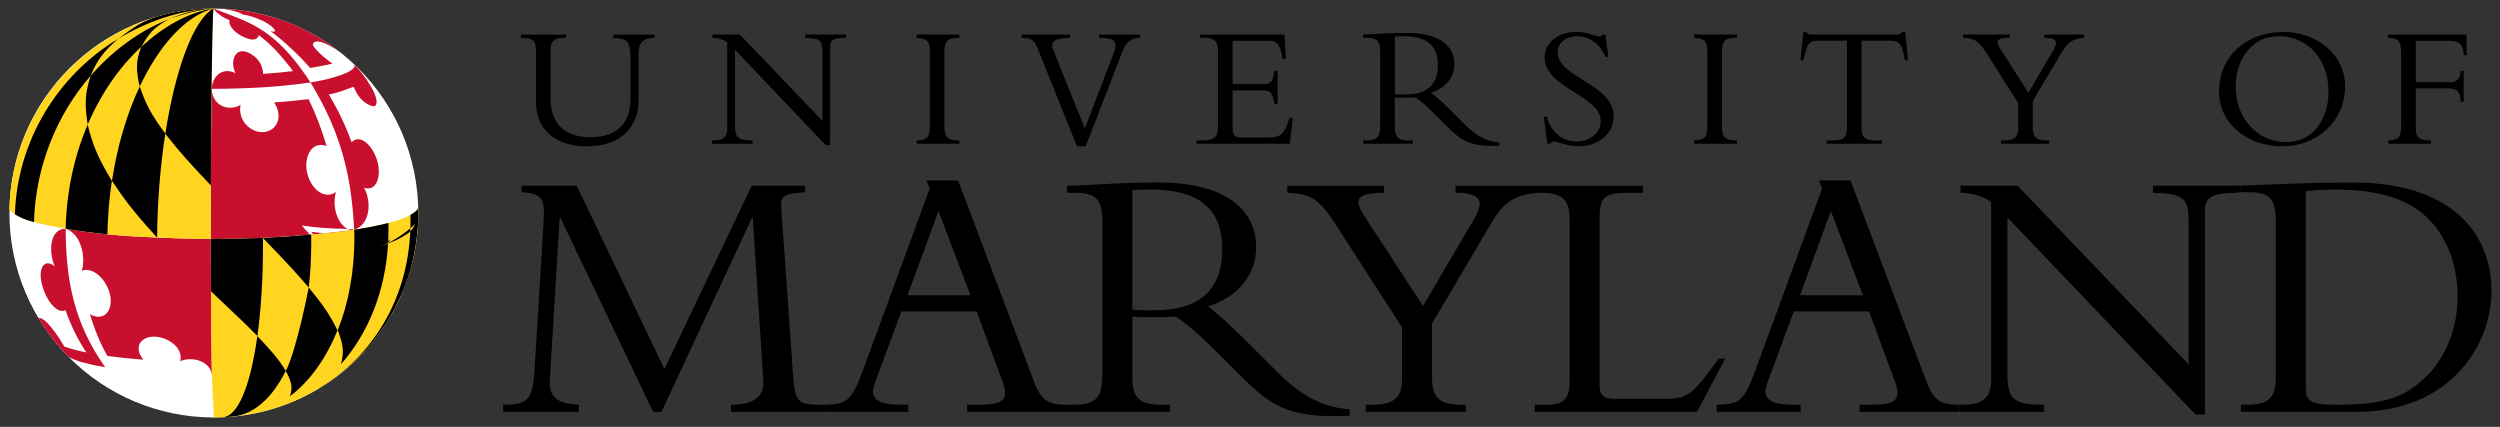 <?xml version="1.0" encoding="UTF-8" standalone="no"?>
<svg xmlns:rdf="http://www.w3.org/1999/02/22-rdf-syntax-ns#" xmlns="http://www.w3.org/2000/svg" enable-background="new 0 0 553.743 91.238" xml:space="preserve" height="47.618" viewBox="0 0 278.871 47.618" width="278.87" version="1.1" y="0px" x="0px" xmlns:cc="http://creativecommons.org/ns#" xmlns:dc="http://purl.org/dc/elements/1.1/"><rect x="0" y="0" width="278.871" height="47.618" fill="#333333" stroke="none"/><g transform="matrix(.5 0 0 .5 1.051 .948)"><path fill="#fff" d="m0 45.628c0 25.188 20.42 45.61 45.612 45.61 25.188 0 45.608-20.422 45.608-45.61 0-25.19-20.42-45.61-45.608-45.61-25.192 0-45.612 20.42-45.612 45.61"/><path fill="#c8102e" d="m45.518 0.002 0.02 0.037c1.038 1.521 3.12 2.42 3.57 2.557-0.127 0.551-0.032 1.653 1.889 3.045 0.3 0.215 0.588 0.385 0.865 0.52 2.963 1.55 3.619 0.345 3.758-0.139 0.017-0.012 0.037-0.024 0.053-0.037 0.904 0.666 2.663 2.083 4.611 4.287 1.122 1.346 2.181 2.52 2.975 3.697-1.829 0.231-4.257 0.448-6.662 0.619-0.135-2.909-2.233-4.362-3.557-4.852-2.888-1.075-3.839 2.327-2.586 4.717-2.288-1.238-4.992-0.132-5.373 3.478 9.034-0.054 15.229-0.455 22.092-1.428-5.811-8.871-10.397-12.096-16.287-14.421-1.175-0.465-5.165-2.03-5.369-2.08zm1.65 0.035c2.3 0.205 3.857 0.816 4.229 0.947 0.293 0.102 0.526 0.257 0.668 0.379 0.012-0.004 0.023-0.006 0.023-0.006 0.456 0.05 0.979 0.143 1.629 0.33 0.704 0.205 1.881 0.636 2.93 1.131 1.048 0.496 2.604 1.611 2.613 2.231-0.24 0.146-0.314 0.19-1.023 0 2.698 1.924 6.569 5.547 8.854 8.215 1.571-0.296 3.914-0.634 4.996-0.996-0.073 0.076-3.57-2.544-4.348-4.025-0.022-0.044-0.047-0.199-0.02-0.32 0.031-0.12 0.131-0.219 0.131-0.219s0.048-0.118 0.221-0.219c0.464-0.267 1.839-0.402 5.656 2.234-7.906-6.218-16.421-8.776-23.646-9.486-1.021-0.118-2.912-0.195-2.912-0.195zm29.898 12.596c0 1.726-5.918 3.144-8.529 3.625-0.4 0.071-0.819 0.145-1.26 0.217-0.012 0.002-0.021 0.004-0.021 0.004-0.013 0-0.026 0.004-0.037 0.006l-0.045 0.02-0.002 0.002c7.289 11.962 9.163 21.785 9.736 32.852 0 0.001-0 0.001 0 0.002 0.001-0 0.003-0.002 0.004-0.002 3.446-1.085 4.027-6.015 2.211-9.379 2.271 0.795 3.387-1.419 3.285-3.902-0.173-4.231-3.765-8.611-6.064-6.25-1.318-3.675-3.159-7.47-5.09-10.646 0.195-0.038 0.544-0.118 0.734-0.156 1.637-0.319 3.61-1.176 4.799-1.553 0.457 0.888 1.22 3.037 3.564 4.092 0.073 0.034 0.143 0.06 0.211 0.084 0.654 0.292 1.282 0.275 1.355-0.709 0.026-0.321-0.102-0.984-0.307-1.555-0.183-0.513-0.315-0.836-0.52-1.188-1.702-3.234-4.025-5.562-4.025-5.562zm-0.158 36.725c-0.077 0.006-0.165-0.004-0.252-0.002-0.001 0.013-0.003 0.024-0.004 0.037 0.075-0.011 0.183-0.024 0.256-0.035zm-0.256 0.035c-1.544 0.235-3.676 0.496-6.189 0.752 0.029 0.002 0.055 0.006 0.084 0.008 0.089 0.774 1.231 1.546 2.193 1.721 1.237 0.224 1.847-0.577 1.145-1.504 1.505 0.613 2.567-0.113 2.756-0.871 0.008-0.031 0.008-0.069 0.012-0.105zm-6.189 0.752c-1.156-0.09-2.217-0.201-3.16-0.332 0.176 0.204 0.36 0.394 0.543 0.584 0.918-0.083 1.778-0.167 2.617-0.252zm-2.617 0.252c-0.243 0.022-0.486 0.043-0.734 0.064 2.147 2.004 4.129 2.635 5.385 2.883 0.356 0.07 0.512 0.105 1.148 0.203-0.001 0 0.176 0.027 0.176 0.025-0.837-0.297-1.638-0.69-2.477-0.984-0.655-0.23-0.861-0.243-0.994-0.189-0.894-0.523-1.73-1.2-2.504-2.002zm-0.734 0.064c-0.61-0.569-1.231-1.231-1.855-2.049 3.102 0.479 6.181 0.7 10.27 0.76-2.082-0.861-3.646-4.515-2.695-8.234-3.338 2.309-7.098-2.433-6.549-6.824 0.289-2.325 1.816-4.39 4.473-3.432-1.08-3.712-2.434-7.227-4.016-10.459-2.356 0.298-4.944 0.549-7.688 0.74 2.438 3.683 0.045 7.109-3.353 6.564-2.467-0.396-4.767-2.982-4.127-6.061-1.996 1.384-6.101 0.84-6.488-3.531-0.108 9.276-0.163 21.14-0.148 33.482 7.432 0.074 15.631-0.387 22.178-0.957zm-22.178 0.957c-3.849 0.008-7.749-0.14-11.631-0.299-8.245-0.342-13.853-0.813-20.754-1.988 3.538 1.195 4.507 6.457 3.594 9.377 3.39-1.309 7.651 4.552 6.16 8.469-0.688 1.807-2.472 2.311-4.34 1.223 1.008 3.422 2.318 6.547 3.883 9.316 2.396 0.331 5.088 0.615 8.037 0.838-2.367-2.913-0.469-5.3 2.688-5.137 2.709 0.138 6.295 2.393 5.529 5.471 2.44-1.101 6.562-0.203 7.061 2.977-0.121-6.841-0.201-16.882-0.221-28.736 0-0.519-0.006-0.993-0.006-1.51zm-32.385-2.287c-0-0.001 0-0.001 0-0.002-3.505-0.008-3.901 5.018-2.449 8.367-1.927-1.458-2.681-0.109-2.916 0.537-1.15 3.172 2.481 10.69 5.326 9.252 1.205 3.456 2.773 6.626 4.644 9.447-1.988-0.402-3.639-0.848-4.906-1.32-0.038-0.06-3.239-5.654-5.287-6.334-0.187-0.063-0.487-0.043-0.502-0.062 0.127 0.192 1.308 2.244 2.709 4.061 1.929 2.503 4.12 4.75 4.152 4.756 0.061 0.012 0.141 0.016 0.391 0.145 1.498 0.766 3.745 1.357 7.658 2.066-7.223-10.271-8.742-19.827-8.82-30.912zm62.977 0.041c0.204 0.084 0.413 0.152 0.625 0.18 0.149 0.019 0.33 0.008 0.506 0.004 0.005-0.057 0.014-0.113 0.02-0.162-0.411-0.003-0.759-0.016-1.15-0.021z"/><path fill="#ffd520" d="m45.518 0.002c-24.458 0-45.043 19.963-45.51 44.748l0.016 0.043c0.018 0.073 0.248 0.529 1.207 1.129 0.962 0.604 2.38 1.246 4.254 1.728 2.318 0.595 4.751 1.081 7.018 1.471l0.047 0.006c6.901 1.175 12.51 1.65 20.754 1.992 3.883 0.16 7.783 0.306 11.631 0.295-0.002-2.327-0.016-15.575 0.09-28.367 0.013-1.652 0.036-3.381 0.057-5.113 0.1-8.331 0.275-16.815 0.438-17.932zm45.693 44.611c0 0.203-0.809 0.883-1.676 1.412-0.021 0.01-0.042 0.021-0.064 0.033-1.175 0.642-2.844 1.24-4.918 1.789-2.125 0.558-4.758 1.066-7.641 1.51-2.895 0.442-6.112 0.776-9.582 1.084-4.438 0.394-7.232 0.565-10.768 0.742-3.759 0.157-7.665 0.236-11.627 0.234 0 0.501 0.002 1.005 0.002 1.51 0.006 3.563 0.015 6.961 0.033 10.156 0.089 17.512 0.115 17.502 0.641 28.152 25.188 0 45.609-20.42 45.609-45.609-0.001 0.001-0.01-0.659-0.01-1.014z"/><path d="m45.494 0.002c-0.005 0-0.009 0.002-0.014 0.002 0.012-0.001 0.025-0.001 0.037-0.002-0.008 0-0.015-0-0.023 0zm0.023 0c-4.551 2.567-8.53 13.751-10.736 27.92-3.338-4.546-4.397-6.711-5.707-10.529 4.253-8.977 10.05-15.678 16.444-17.391zc-5.849 0.914-11.339 4.175-16.098 8.557-1.252 3.245-1.184 5.144-0.361 8.867-2.857 6.039-4.997 13.265-6.176 21.031 2.788 4.147 4.511 6.569 10.066 12.648 0.063-8.144 0.725-16.043 1.828-23.15-0.001-0.001-0.001-0.001-0.002-0.002 0.002-0.01 0.004-0.019 0.006-0.029-0.002 0.01-0.002 0.021-0.004 0.031 3.279 4.169 5.68 6.809 10.166 11.514 0-0.554 0.013-3.412 0.039-7.363 0.014-3.984 0.043-9.149 0.102-14.17 0.098-8.532 0.269-16.586 0.434-17.934zm-0.037 0.002c-3.667 0.009-6.917 0.394-10.623 1.283-5.303 1.273-7.206 3.031-10.552 5.445 6.272-3.757 13.464-6.378 21.115-6.725-4.854 0.289-7.288 1.343-9.811 2.365 3.083-1.138 6.549-2.064 9.871-2.369zm-9.871 2.369c-6.656 2.607-12.643 7.076-17.494 12.641-1.326 4.149-1.324 6.463-0.654 10.895 2.959-6.916 7.09-12.906 11.979-17.381 1.505-2.611 2.444-4.172 6.17-6.154zm364.59 2.861-0.627 6.318h0.705c0.587-3.453 1.292-4.354 2.856-4.354h6.812v19.379c0 2.117-0.703 2.863-3.092 2.863h-1.449v0.729h12.338v-0.729h-1.447c-2.386 0-3.092-0.746-3.092-2.863v-19.379h6.812c1.564-1e-7 2.267 0.901 2.856 4.354h0.705l-0.625-6.318h-0.746c-0.079 0.465-0.666 0.582-1.215 0.582h-18.834c-0.274 0-0.548-0.037-0.783-0.117-0.236-0.079-0.391-0.233-0.43-0.465h-0.744zm-50.775 0.004c-3.979 0-6.926 2.422-6.926 5.66 0 6.828 12.502 8.547 12.502 14.166 0 3.082-2.769 4.604-5.381 4.604-3.044 0-5.766-2.028-6.58-5.5v-0.002h-0.734l0.816 6.004h0.658c0.154-0.301 0.425-0.502 0.775-0.502 0.541 0 3.272 1.076 5.418 1.076 4.563 0 7.938-2.87 7.938-6.693 0-7.182-12.506-8.663-12.506-14.203 0-2.186 1.796-3.67 4.371-3.67 2.692 0 5.186 1.796 6.273 4.604h0.658l-0.658-4.965h-0.621c-0.233 0.322-0.386 0.4-0.699 0.4-1.365 0-2.029-0.979-5.305-0.979zm157.89 0c-8.347 0-14.354 5.486-14.354 13.283 0 7.329 6.477 12.227 14.156 12.227 7.605 0 13.965-5.524 13.965-13.441 0-7.053-6.36-12.068-13.768-12.068zm-195.42 0.215c-2.54 0-3.325 0.039-4.934 0.113-1.608 0.093-3.996 0.25-4.934 0.25v0.727h0.859c2.271 0 2.934 0.707 2.934 3.135v16.498c0 2.636-0.82 3.268-3.129 3.268h-0.664v0.727h11.074v-0.727h-0.895c-2.188 0-3.127-0.591-3.127-2.953v-6.646h0.002c0.625 0.038 1.132 0.076 1.99 0.076 1.055 0 1.684-0.038 2.658-0.076 0.938 0.628 2.305 1.769 4.021 3.5l2.59 2.596c3.493 3.474 5.25 4.973 12.102 4.658v-0.713c-3.015-0.196-5.399-1.647-7.711-3.961l-3.096-3.102c-1.846-1.845-3.023-2.941-4.471-4.061 3.213-0.941 5.217-3.409 5.217-6.35 0-3.999-3.26-6.959-10.488-6.959zm-155.05 0.363v0.729c1.369 0.039 2.388 0.353 3.287 0.98v19.291c0 1.803-0.784 2.627-3.211 2.627h-0.156v0.725h9.053v-0.725c-3.317 0-3.941-0.591-3.941-3.414v-16.818l20.219 21.25h1.008v-21.877c-0-1.529 0.627-2.039 3.562-2.039v-0.729h-9.135v0.727c3.124 0.079 3.826 0.51 3.826 2.902v15.605l-18.387-19.234h-6.125zm45.559 0v0.729c2.191 0.119 2.936 0.705 2.936 2.822v16.703c0 2.625-0.51 3.254-2.936 3.373v0.727h9.521v-0.727c-2.7 0-3.328-0.783-3.328-3.098v-16.625c0-2.625 0.861-3.176 3.328-3.176v-0.729h-9.521zm23.426 0v0.729c2.392 0 2.863 0.586 3.842 3.049l8.492 21.158h1.951l8.065-20.846c0.934-2.422 1.992-3.361 4.027-3.361v-0.729h-9.078v0.729c2.659 0 3.637 0.472 3.637 1.643 0 0.548-0.234 1.331-0.664 2.426l-6.178 16.15-7.039-17.521c-0.743-1.798 0.118-2.618 3.717-2.697v-0.729h-10.771zm39.809 0v0.729h0.861c2.623 0 3.131 0.94 3.131 3.139v16.539c0 2.354-0.55 3.219-3.682 3.219h-1.096v0.729h20.811l0.627-5.832h-0.705c-0.978 3.388-1.799 4.449-4.527 4.449h-6.051c-1.453 0-2.121-0.353-2.121-2.162v-8.377h6.641c1.61 0 2.358 0.315 2.672 3.107h0.729v-7.436h-0.729c-0.197 2.279-0.865 2.945-2.279 2.945h-7.031v-9.666h8.289c1.406-1e-7 2.374 0.707 2.883 4.047h0.707l-0.312-5.43h-18.816zm110.22 0v0.729c2.194 0.119 2.939 0.705 2.939 2.822v16.703c0 2.625-0.512 3.254-2.939 3.373v0.727h9.523v-0.727c-2.7 0-3.328-0.783-3.328-3.098v-16.625c0-2.625 0.86-3.176 3.328-3.176v-0.729h-9.523zm60.002 0v0.729c2.551 0.079 3.454 0.626 5.377 3.648l6.908 10.898v5.529c0 1.921-0.695 2.822-3.09 2.822h-0.73v0.727h10.748v-0.727h-0.514c-2.408 0-3.156-0.822-3.156-2.9v-5.883l6.535-11.018c1.095-1.845 2.228-2.902 4.883-3.098v-0.729h-8.854v0.729c2.524 0 3.269 0.665 2.012 2.822l-5.557 9.41-6.213-9.682c-1.165-1.804-0.973-2.551 2.045-2.551v-0.729h-10.395zm-321.76 0.002v0.727c2.663 0.039 3.367 0.429 3.367 2.934v11.418c0 5.593 3.845 9.855 11.309 9.855 8.483 0 11.578-5.204 11.578-10.053v-10.557c0-2.5 0.939-3.558 3.561-3.598v-0.727h-9.197v0.729c3.245 0.157 3.83 0.819 3.83 4.574v9.111c0 6.648-4.495 8.484-8.912 8.484-5.824 0-8.912-3.168-8.912-8.445v-10.871c0-2.267 0.937-2.856 3.088-2.856h0.354v-0.727h-10.064zm416.55 0v0.725c2.74 0.04 2.936 1.177 2.936 3.688v15.363c0 3.182-0.429 3.693-2.857 3.852v0.727h9.525v-0.727c-2.938 0-3.41-0.824-3.41-3.025v-8.607h7.254c1.881 0 2.706 0.707 2.787 2.986h0.65v-6.885h-0.65c-0.12 1.691-0.826 2.518-2.275 2.518h-7.766v-9.234h7.441c2.43 0 3.211 0.946 3.25 3.223h0.654v-4.602h-17.539zm-24.355 0.359c6.464 0 11.088 5.135 11.088 12.424 0 5.565-3.058 11.207-9.445 11.207-6.309 0-11.285-5.174-11.285-12.502 0-4.701 2.742-11.129 9.643-11.129zm-195.26 0.004c6.016 0 7.658 2.82 7.658 6.467 0 4.703-2.852 6.543-7.188 6.543-0.898 0-1.483 0.039-2.422-0.078v-12.854c0.702-0.078 1.209-0.078 1.951-0.078zm-286.78 0.578c-13.354 8.018-22.528 22.66-23.032 39.162 0.963 0.605 2.356 1.264 4.256 1.728 0.342-12.442 5.125-24.021 12.623-32.629 1.591-3.788 2.996-5.459 6.152-8.262zm-6.801 19.148c-2.996 7.021-4.725 14.95-4.91 23.223 2.832 0.489 5.986 0.93 9.318 1.252 0.064-4.056 0.404-8.055 0.99-11.918-3.257-5.466-4.241-7.946-5.398-12.557zm187.13 12.463 0.73 1.777-14.77 40.234c-2.593 7.042-3.488 7.936-8.758 8.018h0.037v1.572h18.705v-1.572h-1.297c-4.463 0-6.57-0.81-6.57-2.998 0-1.134 1.052-3.564 1.621-5.102l4.705-12.721h16.793v0.002l5.436 14.742c0.325 0.811 0.893 2.025 0.893 3.322 0 2.267-1.703 2.754-6.328 2.754h-2.109v1.572h22.285v0.004h22.959v-1.574h-1.877c-4.567 0-6.523-1.208-6.523-6.047v-13.629c1.305 0.083 2.364 0.164 4.158 0.164 2.203 0 3.508-0.081 5.547-0.164 1.957 1.293 4.814 3.633 8.4 7.182l5.334 5.318c7.185 7.21 10.837 10.281 25.033 9.633v-1.453c-6.247-0.403-11.194-3.393-15.98-8.158l-6.398-6.379c-3.78-3.796-6.193-6.059-9.211-8.44 6.639-1.947 10.742-7.057 10.742-13.139 0-8.271-6.678-14.465-21.754-14.465-5.302 0-6.92 0.081-10.223 0.246-3.311 0.155-8.259 0.479-10.207 0.479v1.574h1.783c4.707 0 6.086 1.46 6.086 6.488v34.1c0 5.4-1.702 6.689-6.49 6.689h-1.35v-0.002c-4.058 0-5.762-0.809-7.385-5.102l-16.959-44.928h-7.059zm199.1 0 0.73 1.777-14.768 40.234c-2.593 7.045-3.485 7.937-8.762 8.018v1.572h18.744v-1.572h-1.297c-4.461 0-6.572-0.81-6.572-2.998 0-1.134 1.055-3.564 1.623-5.102l4.707-12.721h16.793v0.002l5.436 14.742c0.324 0.811 0.893 2.025 0.893 3.322 0 2.267-1.703 2.754-6.328 2.754h-2.109v1.572h22.316v-1.572c-4.06 0-5.765-0.809-7.385-5.102l-16.97-44.926h-7.061zm119.18 0.453c-4.225 0-9.18 0.083-13.621 0.248-4.41 0.154-8.355 0.314-11.352 0.475v1.443h1.557c4.785 0 6.168 1.298 6.168 6.576v34.926c0 4.694-2.027 5.91-6.41 5.91h-1.381v1.572h25.934c20.553 0 29.979-14.687 29.979-26.912 0-13.357-9.427-24.238-30.873-24.238zm-24.973 2.166h-0.066v-1.44c0.019-0.001 0.047-0.003 0.066-0.004v-0.059h-0.926v0.062h-18.732v1.574c6.479 0.162 7.938 1.053 7.938 5.998v32.26l-38.15-39.832h-12.717v1.572c2.839 0.081 4.947 0.729 6.814 2.027v39.828c0 3.723-1.622 5.424-6.652 5.424h-0.324v1.572h18.793v-1.572c-6.885 0-8.18-1.214-8.18-7.043v-34.732l41.951 43.941h2.1v-45.229c0-3.161 1.299-4.215 7.383-4.215v-0.123h0.703v-0.012zm-383.61-1.455v1.455c5.03 0.327 5.193 1.788 4.867 7.144l-1.949 31.58c-0.404 7.387-1.134 8.688-7.057 8.688v1.572h16.914v-1.572c-3.651-0.163-6.76-1.055-6.514-5.197l2.213-36.529h0.164l20.688 43.297h1.865l20.205-43.299h0.162l2.352 36.369c0.325 4.303-3.406 5.357-7.219 5.357v1.572h20.807v-1.572c-5.878-0-6.528-0.019-7.014-7.469l-2.6-36.775c-0.163-2.761 1.379-2.839 5.356-3.166v-1.455h-11.928l-19.473 40.908-19.555-40.908h-12.287zm170.82 0.016v1.572c5.256 0.16 7.117 1.297 11.078 7.529l14.512 22.506v11.416c0 3.965-1.475 5.828-6.549 5.828h-1.555v1.572h22.326v-1.572h-1.055c-4.941 0-6.481-1.699-6.481-5.99v-12.145l13.443-22.748c2.262-3.805 4.61-5.992 10.109-6.396v-0.002h0.744c5.111 0 6.408 1.785 6.408 6.082v35.855c0 4.13-1.377 5.344-5.111 5.344h-2.678v1.572h36.221l6.248-11.854h-1.459c-5.111 7.094-6.573 8.957-11.361 8.957h-11.924c-2.354 0-3.248-0.81-3.248-2.998v-37.365c0-5.024 1.38-5.594 6.654-5.594h3v-1.57h-23.494-0.391-17.896v1.572c5.184 0 6.723 1.375 4.133 5.828l-11.41 19.434-13.02-19.998c-2.441-3.723-2.039-5.262 4.34-5.262v-1.572h-21.58zm-30.508 0.846c12.559 0 15.982 5.837 15.982 13.381 0 9.73-5.952 13.543-15.004 13.543-1.878 0-3.103 0.084-5.059-0.162v-26.6h0.002c1.467-0.163 2.527-0.162 4.078-0.162zm264.21 0c11.373 0 17.14 2.833 20.875 6.557 4.795 4.776 6.5 11.416 6.5 17.406 0 8.338-3.736 14.571-6.742 17.486-5.034 5.018-9.586 6.557-20.471 6.557-6.418 0-6.662-1.134-6.662-4.453v-43.229c0.975-0.081 3.169-0.324 6.5-0.324zm-427.6 4.214c-0.247 0.444-0.978 1.006-1.738 1.447 0.016 0.504 0.023 1.007 0.023 1.512 0.001 0.495-0.029 0.979-0.043 1.469 0.506-0.422 0.889-0.774 1.062-0.971-0.291 0.645-0.541 1.118-1.082 1.647-0.645 15.164-8.333 27.73-20.105 34.824l-0.324 0.246c5.788-3.561 13.107-9.572 17.762-19.518 4.991-9.813 4.445-20.656 4.445-20.656zm-1.777 5.104c0.009-0.224 0.013-0.45 0.02-0.676-1.194 0.996-3.122 2.391-4.967 3.275-0.002 0.035-0.004 0.07-0.006 0.105 1.32-0.533 1.717-0.644 2.85-1.279 0.402-0.225 1.444-0.85 1.685-1.045 0.165-0.133 0.291-0.257 0.418-0.381zm-4.953 2.705c-0.122 0.049-0.152 0.059-0.293 0.117-0.462 0.19-0.894 0.301-1.371 0.436 0.529-0.142 1.097-0.383 1.67-0.658 0.003-0.06 0.009-0.12 0.012-0.18 0.196-0.175 0.365-0.37 0.545-0.639-0.172 0.13-0.352 0.234-0.527 0.352 0.038-0.823 0.06-1.652 0.059-2.49 0-0.505-0.006-1.009-0.021-1.512-2.125 0.561-4.754 1.07-7.641 1.512 0.04 0.507 0.059 1.021 0.059 1.525 0.012 7.806-1.317 14.9-3.727 20.895 1.357 3.482 1.378 4.939 0.752 7.555 6.011-6.808 9.876-16.184 10.484-26.912zm122.79-7.223 7.139 18.779h-14.035l6.896-18.779zm199.1 0 7.141 18.779h-14.037l6.896-18.779zm-339.04 5.244c-4.439 0.394-7.232 0.565-10.768 0.742 6.253 6.496 7.577 8.019 10.219 11.051 0.374-3.226 0.568-6.649 0.564-10.229-0.002-0.512-0.009-1.054-0.016-1.565zm-10.768 0.742c-4.619 0.184-7.665 0.237-11.627 0.232-0.001 0.504 0.002 1.01 0.002 1.514 0.006 3.563 0.016 6.96 0.033 10.156 7.313 6.927 7.312 6.927 10.354 9.975 0.809-5.788 1.258-12.703 1.248-20.363-0.002-0.504-0.003-1.009-0.01-1.514zm28.473 0.336h0.002-0.002zm-18.252 10.719c0.009-0.066-2.626 13.698-5.109 18.615 1.431 2.756 1.494 3.855 0.918 5.66 4.428-3.358 8.079-8.43 10.592-14.707-1.613-3.282-2.71-5.031-6.4-9.568zm-11.465 10.851c-1.553 11.105-4.317 17.942-7.723 18.09 0.286-0.012 0.733-0.04 1.02-0.057 0.362-0.025 0.806-0.063 1.168-0.092 4.72-0.42 8.783-4.04 11.889-10.178-1.596-2.6-3.05-4.296-6.354-7.764z"/></g></svg>
